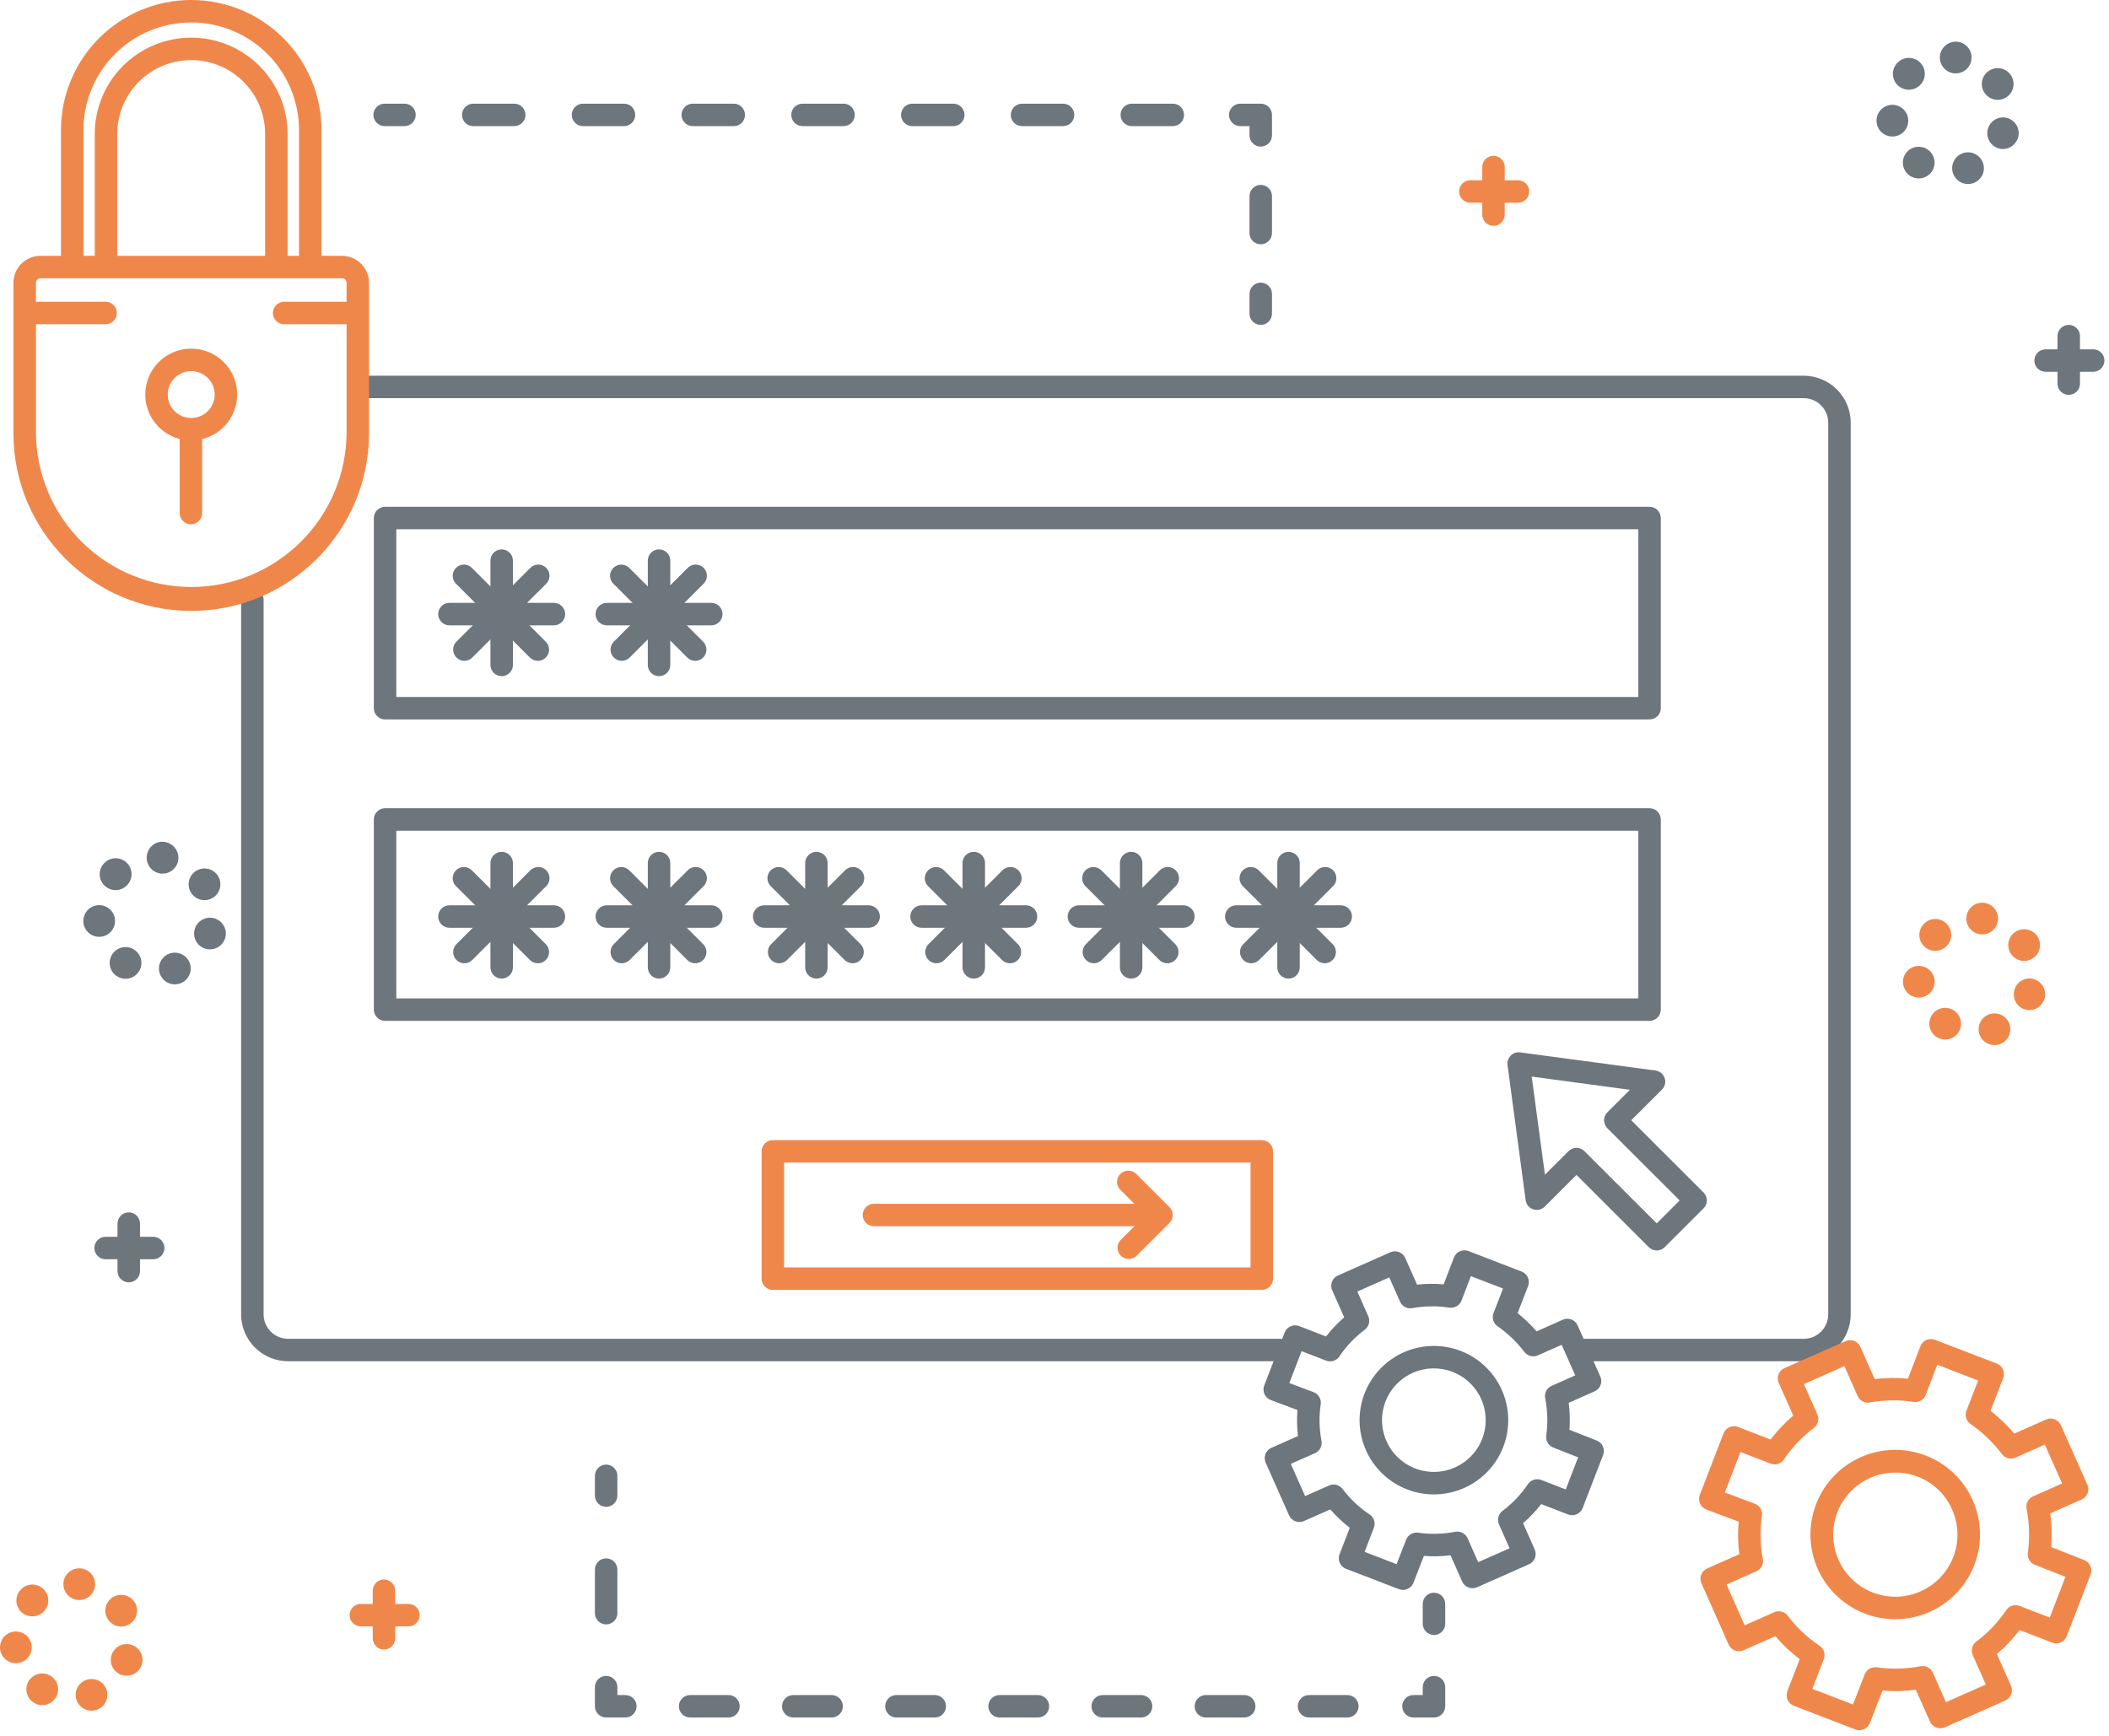 <svg width="249" height="205" viewBox="0 0 249 205" fill="none" xmlns="http://www.w3.org/2000/svg">
<path d="M194.756 120.537H45.464C45.112 120.537 44.775 120.398 44.526 120.149C44.277 119.901 44.137 119.564 44.137 119.212V96.757C44.137 96.406 44.277 96.069 44.526 95.82C44.775 95.572 45.112 95.432 45.464 95.432H194.756C195.108 95.432 195.445 95.572 195.694 95.821C195.942 96.069 196.082 96.406 196.083 96.757V119.212C196.082 119.563 195.942 119.9 195.694 120.149C195.445 120.397 195.108 120.537 194.756 120.537ZM46.792 117.887H193.429V98.083H46.792V117.887Z" fill="#6D757D"/>
<path d="M194.756 84.945H45.464C45.112 84.945 44.775 84.806 44.526 84.557C44.277 84.309 44.137 83.971 44.137 83.62V61.165C44.137 60.814 44.277 60.477 44.526 60.228C44.775 59.98 45.112 59.84 45.464 59.84H194.756C195.108 59.84 195.445 59.98 195.694 60.229C195.942 60.477 196.082 60.814 196.083 61.165V83.62C196.082 83.971 195.942 84.308 195.694 84.557C195.445 84.805 195.108 84.945 194.756 84.945ZM46.792 82.294H193.429V62.491H46.792V82.294Z" fill="#6D757D"/>
<path d="M59.23 115.547C58.879 115.547 58.541 115.407 58.293 115.159C58.044 114.91 57.904 114.573 57.903 114.222V101.903C57.903 101.552 58.043 101.215 58.292 100.966C58.541 100.717 58.879 100.578 59.23 100.578C59.583 100.578 59.92 100.717 60.169 100.966C60.418 101.215 60.558 101.552 60.558 101.903V114.222C60.558 114.574 60.418 114.911 60.169 115.159C59.92 115.408 59.583 115.547 59.23 115.547Z" fill="#6D757D"/>
<path d="M65.398 109.544H53.063C52.711 109.544 52.374 109.404 52.125 109.156C51.876 108.907 51.736 108.57 51.736 108.219C51.736 107.867 51.876 107.53 52.125 107.281C52.374 107.033 52.711 106.893 53.063 106.893H65.398C65.75 106.893 66.087 107.033 66.336 107.281C66.585 107.53 66.725 107.867 66.725 108.219C66.725 108.57 66.585 108.907 66.336 109.156C66.087 109.404 65.75 109.544 65.398 109.544Z" fill="#6D757D"/>
<path d="M54.829 113.736C54.567 113.735 54.31 113.657 54.093 113.511C53.875 113.366 53.705 113.159 53.605 112.917C53.504 112.674 53.478 112.408 53.529 112.151C53.581 111.894 53.707 111.658 53.892 111.473L62.562 102.814C62.682 102.679 62.829 102.57 62.993 102.493C63.157 102.417 63.334 102.375 63.515 102.37C63.696 102.364 63.876 102.396 64.044 102.462C64.212 102.529 64.365 102.629 64.493 102.757C64.621 102.885 64.721 103.037 64.788 103.205C64.855 103.373 64.886 103.553 64.881 103.733C64.876 103.914 64.833 104.091 64.757 104.255C64.68 104.419 64.571 104.565 64.436 104.685L55.766 113.344C55.643 113.468 55.498 113.566 55.337 113.633C55.176 113.701 55.004 113.735 54.829 113.736Z" fill="#6D757D"/>
<path d="M63.499 113.736C63.325 113.735 63.153 113.701 62.992 113.635C62.831 113.568 62.685 113.47 62.562 113.347L53.892 104.688C53.757 104.568 53.648 104.422 53.572 104.258C53.495 104.095 53.453 103.917 53.447 103.736C53.442 103.556 53.474 103.376 53.541 103.208C53.607 103.04 53.708 102.888 53.836 102.76C53.963 102.633 54.116 102.532 54.284 102.466C54.452 102.399 54.632 102.367 54.813 102.373C54.994 102.378 55.172 102.42 55.336 102.497C55.499 102.573 55.646 102.682 55.766 102.817L64.436 111.476C64.621 111.661 64.748 111.897 64.799 112.154C64.85 112.411 64.824 112.678 64.724 112.92C64.624 113.162 64.454 113.369 64.236 113.515C64.018 113.66 63.761 113.738 63.499 113.739V113.736Z" fill="#6D757D"/>
<path d="M77.81 115.547C77.458 115.547 77.121 115.407 76.872 115.159C76.623 114.91 76.484 114.573 76.483 114.222V101.903C76.483 101.552 76.623 101.215 76.872 100.966C77.121 100.717 77.458 100.578 77.81 100.578C78.162 100.578 78.5 100.717 78.749 100.966C78.998 101.215 79.137 101.552 79.137 101.903V114.222C79.137 114.574 78.998 114.911 78.749 115.159C78.5 115.408 78.162 115.547 77.81 115.547Z" fill="#6D757D"/>
<path d="M83.978 109.544H71.643C71.291 109.544 70.954 109.404 70.705 109.156C70.456 108.907 70.316 108.57 70.316 108.219C70.316 107.867 70.456 107.53 70.705 107.281C70.954 107.033 71.291 106.893 71.643 106.893H83.978C84.329 106.893 84.667 107.033 84.916 107.281C85.165 107.53 85.305 107.867 85.305 108.219C85.305 108.57 85.165 108.907 84.916 109.156C84.667 109.404 84.329 109.544 83.978 109.544Z" fill="#6D757D"/>
<path d="M73.409 113.736C73.147 113.735 72.89 113.657 72.672 113.511C72.454 113.366 72.284 113.159 72.184 112.917C72.084 112.674 72.058 112.408 72.109 112.151C72.16 111.894 72.287 111.658 72.472 111.473L81.142 102.814C81.262 102.679 81.409 102.57 81.573 102.493C81.736 102.417 81.914 102.375 82.095 102.37C82.276 102.364 82.456 102.396 82.624 102.462C82.792 102.529 82.945 102.629 83.072 102.757C83.2 102.885 83.301 103.037 83.368 103.205C83.434 103.373 83.466 103.553 83.461 103.733C83.455 103.914 83.413 104.091 83.337 104.255C83.26 104.419 83.151 104.565 83.016 104.685L74.346 113.344C74.223 113.468 74.077 113.566 73.916 113.633C73.756 113.701 73.583 113.735 73.409 113.736Z" fill="#6D757D"/>
<path d="M82.079 113.736C81.905 113.735 81.733 113.701 81.572 113.635C81.411 113.568 81.265 113.47 81.142 113.347L72.472 104.688C72.337 104.568 72.228 104.422 72.151 104.258C72.075 104.095 72.032 103.917 72.027 103.736C72.022 103.556 72.053 103.376 72.12 103.208C72.187 103.04 72.287 102.888 72.415 102.76C72.543 102.633 72.696 102.532 72.864 102.466C73.032 102.399 73.212 102.367 73.393 102.373C73.573 102.378 73.751 102.42 73.915 102.497C74.079 102.573 74.225 102.682 74.346 102.817L83.016 111.476C83.201 111.661 83.327 111.897 83.379 112.154C83.43 112.411 83.404 112.678 83.304 112.92C83.203 113.162 83.034 113.369 82.816 113.515C82.597 113.66 82.341 113.738 82.079 113.739V113.736Z" fill="#6D757D"/>
<path d="M96.39 115.547C96.038 115.547 95.701 115.407 95.452 115.159C95.203 114.91 95.063 114.573 95.063 114.222V101.903C95.063 101.552 95.203 101.215 95.451 100.966C95.7 100.717 96.038 100.578 96.39 100.578C96.742 100.578 97.079 100.717 97.328 100.966C97.577 101.215 97.717 101.552 97.717 101.903V114.222C97.717 114.574 97.577 114.911 97.328 115.159C97.079 115.408 96.742 115.547 96.39 115.547Z" fill="#6D757D"/>
<path d="M102.557 109.544H90.223C89.871 109.544 89.533 109.404 89.284 109.156C89.035 108.907 88.895 108.57 88.895 108.219C88.895 107.867 89.035 107.53 89.284 107.281C89.533 107.033 89.871 106.893 90.223 106.893H102.557C102.909 106.893 103.247 107.033 103.495 107.281C103.744 107.53 103.884 107.867 103.884 108.219C103.884 108.57 103.744 108.907 103.495 109.156C103.247 109.404 102.909 109.544 102.557 109.544Z" fill="#6D757D"/>
<path d="M91.989 113.736C91.726 113.735 91.47 113.657 91.252 113.511C91.034 113.366 90.864 113.159 90.764 112.917C90.664 112.674 90.637 112.408 90.689 112.151C90.74 111.894 90.866 111.658 91.052 111.473L99.722 102.814C99.842 102.679 99.988 102.57 100.152 102.493C100.316 102.417 100.494 102.375 100.675 102.37C100.855 102.364 101.035 102.396 101.203 102.462C101.372 102.529 101.524 102.629 101.652 102.757C101.78 102.885 101.88 103.037 101.947 103.205C102.014 103.373 102.046 103.553 102.04 103.733C102.035 103.914 101.993 104.091 101.916 104.255C101.84 104.419 101.73 104.565 101.595 104.685L92.925 113.344C92.803 113.468 92.657 113.566 92.496 113.633C92.335 113.701 92.163 113.735 91.989 113.736Z" fill="#6D757D"/>
<path d="M100.658 113.736C100.484 113.735 100.312 113.701 100.151 113.635C99.991 113.568 99.845 113.47 99.722 113.347L91.052 104.688C90.916 104.568 90.807 104.422 90.731 104.258C90.654 104.095 90.612 103.917 90.607 103.736C90.602 103.556 90.633 103.376 90.7 103.208C90.767 103.04 90.867 102.888 90.995 102.76C91.123 102.633 91.275 102.532 91.444 102.466C91.612 102.399 91.792 102.367 91.972 102.373C92.153 102.378 92.331 102.42 92.495 102.497C92.659 102.573 92.805 102.682 92.925 102.817L101.595 111.476C101.781 111.661 101.907 111.897 101.958 112.154C102.01 112.411 101.983 112.678 101.883 112.92C101.783 113.162 101.613 113.369 101.395 113.515C101.177 113.66 100.921 113.738 100.658 113.739V113.736Z" fill="#6D757D"/>
<path d="M114.97 115.547C114.618 115.547 114.28 115.407 114.032 115.159C113.783 114.91 113.643 114.573 113.642 114.222V101.903C113.642 101.552 113.782 101.215 114.031 100.966C114.28 100.717 114.618 100.578 114.97 100.578C115.321 100.578 115.659 100.717 115.908 100.966C116.157 101.215 116.297 101.552 116.297 101.903V114.222C116.297 114.574 116.157 114.911 115.908 115.159C115.659 115.408 115.321 115.547 114.97 115.547Z" fill="#6D757D"/>
<path d="M121.137 109.544H108.802C108.45 109.544 108.113 109.404 107.864 109.156C107.615 108.907 107.475 108.57 107.475 108.219C107.475 107.867 107.615 107.53 107.864 107.281C108.113 107.033 108.45 106.893 108.802 106.893H121.137C121.489 106.893 121.826 107.033 122.075 107.281C122.324 107.53 122.464 107.867 122.464 108.219C122.464 108.57 122.324 108.907 122.075 109.156C121.826 109.404 121.489 109.544 121.137 109.544Z" fill="#6D757D"/>
<path d="M110.568 113.736C110.306 113.735 110.05 113.657 109.832 113.511C109.614 113.366 109.444 113.159 109.344 112.917C109.243 112.674 109.217 112.408 109.268 112.151C109.32 111.894 109.446 111.658 109.631 111.473L118.301 102.814C118.422 102.679 118.568 102.57 118.732 102.493C118.896 102.417 119.074 102.375 119.254 102.37C119.435 102.364 119.615 102.396 119.783 102.462C119.951 102.529 120.104 102.629 120.232 102.757C120.36 102.885 120.46 103.037 120.527 103.205C120.594 103.373 120.625 103.553 120.62 103.733C120.615 103.914 120.572 104.091 120.496 104.255C120.419 104.419 120.31 104.565 120.175 104.685L111.505 113.344C111.382 113.468 111.237 113.566 111.076 113.633C110.915 113.701 110.742 113.735 110.568 113.736Z" fill="#6D757D"/>
<path d="M119.238 113.736C119.064 113.735 118.892 113.701 118.731 113.635C118.57 113.568 118.424 113.47 118.301 113.347L109.631 104.688C109.496 104.568 109.387 104.422 109.311 104.258C109.234 104.095 109.192 103.917 109.186 103.736C109.181 103.556 109.213 103.376 109.28 103.208C109.346 103.04 109.447 102.888 109.575 102.76C109.702 102.633 109.855 102.532 110.023 102.466C110.191 102.399 110.371 102.367 110.552 102.373C110.733 102.378 110.911 102.42 111.074 102.497C111.238 102.573 111.385 102.682 111.505 102.817L120.175 111.476C120.36 111.661 120.487 111.897 120.538 112.154C120.589 112.411 120.563 112.678 120.463 112.92C120.363 113.162 120.193 113.369 119.975 113.515C119.757 113.66 119.501 113.738 119.238 113.739V113.736Z" fill="#6D757D"/>
<path d="M133.549 115.547C133.197 115.547 132.86 115.407 132.611 115.159C132.362 114.91 132.222 114.573 132.222 114.222V101.903C132.222 101.552 132.362 101.215 132.611 100.966C132.86 100.717 133.197 100.578 133.549 100.578C133.901 100.578 134.239 100.717 134.488 100.966C134.736 101.215 134.876 101.552 134.876 101.903V114.222C134.876 114.574 134.736 114.911 134.488 115.159C134.239 115.408 133.901 115.547 133.549 115.547Z" fill="#6D757D"/>
<path d="M139.716 109.544H127.382C127.03 109.544 126.692 109.404 126.444 109.156C126.195 108.907 126.055 108.57 126.055 108.219C126.055 107.867 126.195 107.53 126.444 107.281C126.692 107.033 127.03 106.893 127.382 106.893H139.716C140.068 106.893 140.406 107.033 140.655 107.281C140.904 107.53 141.043 107.867 141.043 108.219C141.043 108.57 140.904 108.907 140.655 109.156C140.406 109.404 140.068 109.544 139.716 109.544Z" fill="#6D757D"/>
<path d="M129.148 113.736C128.885 113.735 128.629 113.657 128.411 113.511C128.193 113.366 128.023 113.159 127.923 112.917C127.823 112.674 127.797 112.408 127.848 112.151C127.899 111.894 128.025 111.658 128.211 111.473L136.881 102.814C137.001 102.679 137.148 102.57 137.311 102.493C137.475 102.417 137.653 102.375 137.834 102.37C138.015 102.364 138.195 102.396 138.363 102.462C138.531 102.529 138.683 102.629 138.811 102.757C138.939 102.885 139.04 103.037 139.106 103.205C139.173 103.373 139.205 103.553 139.199 103.733C139.194 103.914 139.152 104.091 139.075 104.255C138.999 104.419 138.89 104.565 138.754 104.685L130.084 113.344C129.962 113.468 129.816 113.566 129.655 113.633C129.494 113.701 129.322 113.735 129.148 113.736Z" fill="#6D757D"/>
<path d="M137.818 113.736C137.644 113.735 137.471 113.701 137.311 113.635C137.15 113.568 137.004 113.47 136.881 113.347L128.211 104.688C128.076 104.568 127.967 104.422 127.89 104.258C127.814 104.095 127.771 103.917 127.766 103.736C127.761 103.556 127.792 103.376 127.859 103.208C127.926 103.04 128.026 102.888 128.154 102.76C128.282 102.633 128.435 102.532 128.603 102.466C128.771 102.399 128.951 102.367 129.132 102.373C129.312 102.378 129.49 102.42 129.654 102.497C129.818 102.573 129.964 102.682 130.084 102.817L138.754 111.476C138.94 111.661 139.066 111.897 139.118 112.154C139.169 112.411 139.143 112.678 139.042 112.92C138.942 113.162 138.772 113.369 138.554 113.515C138.336 113.66 138.08 113.738 137.818 113.739V113.736Z" fill="#6D757D"/>
<path d="M152.129 115.547C151.777 115.547 151.44 115.407 151.191 115.159C150.942 114.91 150.802 114.573 150.802 114.222V101.903C150.802 101.552 150.941 101.215 151.19 100.966C151.439 100.717 151.777 100.578 152.129 100.578C152.481 100.578 152.818 100.717 153.067 100.966C153.316 101.215 153.456 101.552 153.456 101.903V114.222C153.456 114.574 153.316 114.911 153.067 115.159C152.818 115.408 152.481 115.547 152.129 115.547Z" fill="#6D757D"/>
<path d="M158.296 109.544H145.962C145.61 109.544 145.272 109.404 145.023 109.156C144.774 108.907 144.634 108.57 144.634 108.219C144.634 107.867 144.774 107.53 145.023 107.281C145.272 107.033 145.61 106.893 145.962 106.893H158.296C158.648 106.893 158.986 107.033 159.234 107.281C159.483 107.53 159.623 107.867 159.623 108.219C159.623 108.57 159.483 108.907 159.234 109.156C158.986 109.404 158.648 109.544 158.296 109.544Z" fill="#6D757D"/>
<path d="M147.727 113.736C147.465 113.735 147.209 113.657 146.991 113.511C146.773 113.366 146.603 113.159 146.503 112.917C146.402 112.674 146.376 112.408 146.427 112.151C146.479 111.894 146.605 111.658 146.791 111.473L155.461 102.814C155.581 102.679 155.727 102.57 155.891 102.493C156.055 102.417 156.233 102.375 156.414 102.37C156.594 102.364 156.774 102.396 156.942 102.462C157.11 102.529 157.263 102.629 157.391 102.757C157.519 102.885 157.619 103.037 157.686 103.205C157.753 103.373 157.784 103.553 157.779 103.733C157.774 103.914 157.732 104.091 157.655 104.255C157.579 104.419 157.469 104.565 157.334 104.685L148.664 113.344C148.542 113.468 148.396 113.566 148.235 113.633C148.074 113.701 147.902 113.735 147.727 113.736Z" fill="#6D757D"/>
<path d="M156.397 113.736C156.223 113.735 156.051 113.701 155.89 113.635C155.73 113.568 155.583 113.47 155.461 113.347L146.791 104.688C146.655 104.568 146.546 104.422 146.47 104.258C146.393 104.095 146.351 103.917 146.346 103.736C146.34 103.556 146.372 103.376 146.439 103.208C146.505 103.04 146.606 102.888 146.734 102.76C146.862 102.633 147.014 102.532 147.182 102.466C147.35 102.399 147.53 102.367 147.711 102.373C147.892 102.378 148.07 102.42 148.234 102.497C148.398 102.573 148.544 102.682 148.664 102.817L157.334 111.476C157.52 111.661 157.646 111.897 157.697 112.154C157.748 112.411 157.722 112.678 157.622 112.92C157.522 113.162 157.352 113.369 157.134 113.515C156.916 113.66 156.66 113.738 156.397 113.739V113.736Z" fill="#6D757D"/>
<path d="M59.23 79.838C58.879 79.838 58.541 79.698 58.293 79.45C58.044 79.201 57.904 78.865 57.903 78.513V66.194C57.903 65.843 58.043 65.506 58.292 65.257C58.541 65.008 58.879 64.869 59.23 64.869C59.583 64.869 59.92 65.008 60.169 65.257C60.418 65.506 60.558 65.843 60.558 66.194V78.513C60.558 78.865 60.418 79.202 60.169 79.45C59.92 79.699 59.583 79.838 59.23 79.838Z" fill="#6D757D"/>
<path d="M65.398 73.835H53.063C52.711 73.835 52.374 73.695 52.125 73.447C51.876 73.198 51.736 72.861 51.736 72.51C51.736 72.158 51.876 71.821 52.125 71.572C52.374 71.324 52.711 71.184 53.063 71.184H65.398C65.75 71.184 66.087 71.324 66.336 71.572C66.585 71.821 66.725 72.158 66.725 72.51C66.725 72.861 66.585 73.198 66.336 73.447C66.087 73.695 65.75 73.835 65.398 73.835Z" fill="#6D757D"/>
<path d="M54.829 78.026C54.567 78.026 54.31 77.948 54.093 77.802C53.875 77.657 53.705 77.45 53.605 77.208C53.504 76.965 53.478 76.699 53.529 76.442C53.581 76.185 53.707 75.949 53.892 75.764L62.562 67.105C62.682 66.97 62.829 66.861 62.993 66.784C63.157 66.708 63.334 66.666 63.515 66.66C63.696 66.655 63.876 66.687 64.044 66.754C64.212 66.82 64.365 66.92 64.493 67.048C64.621 67.176 64.721 67.328 64.788 67.496C64.855 67.664 64.886 67.844 64.881 68.024C64.876 68.205 64.833 68.382 64.757 68.546C64.68 68.71 64.571 68.856 64.436 68.976L55.766 77.635C55.643 77.759 55.498 77.857 55.337 77.924C55.176 77.992 55.004 78.026 54.829 78.026Z" fill="#6D757D"/>
<path d="M63.499 78.026C63.325 78.026 63.153 77.992 62.992 77.925C62.831 77.859 62.685 77.761 62.562 77.638L53.892 68.979C53.757 68.859 53.648 68.713 53.572 68.549C53.495 68.386 53.453 68.208 53.447 68.028C53.442 67.847 53.474 67.667 53.541 67.499C53.607 67.332 53.708 67.179 53.836 67.051C53.963 66.924 54.116 66.823 54.284 66.757C54.452 66.69 54.632 66.658 54.813 66.664C54.994 66.669 55.172 66.711 55.336 66.787C55.499 66.864 55.646 66.973 55.766 67.108L64.436 75.767C64.621 75.952 64.748 76.188 64.799 76.445C64.85 76.702 64.824 76.969 64.724 77.211C64.624 77.453 64.454 77.66 64.236 77.806C64.018 77.951 63.761 78.029 63.499 78.03V78.026Z" fill="#6D757D"/>
<path d="M77.81 79.838C77.458 79.838 77.121 79.698 76.872 79.45C76.623 79.201 76.484 78.865 76.483 78.513V66.194C76.483 65.843 76.623 65.506 76.872 65.257C77.121 65.008 77.458 64.869 77.81 64.869C78.162 64.869 78.5 65.008 78.749 65.257C78.998 65.506 79.137 65.843 79.137 66.194V78.513C79.137 78.865 78.998 79.202 78.749 79.45C78.5 79.699 78.162 79.838 77.81 79.838Z" fill="#6D757D"/>
<path d="M83.978 73.835H71.643C71.291 73.835 70.954 73.695 70.705 73.447C70.456 73.198 70.316 72.861 70.316 72.51C70.316 72.158 70.456 71.821 70.705 71.572C70.954 71.324 71.291 71.184 71.643 71.184H83.978C84.329 71.184 84.667 71.324 84.916 71.572C85.165 71.821 85.305 72.158 85.305 72.51C85.305 72.861 85.165 73.198 84.916 73.447C84.667 73.695 84.329 73.835 83.978 73.835Z" fill="#6D757D"/>
<path d="M73.409 78.026C73.147 78.026 72.89 77.948 72.672 77.802C72.454 77.657 72.284 77.45 72.184 77.208C72.084 76.965 72.058 76.699 72.109 76.442C72.16 76.185 72.287 75.949 72.472 75.764L81.142 67.105C81.262 66.97 81.409 66.861 81.573 66.784C81.736 66.708 81.914 66.666 82.095 66.66C82.276 66.655 82.456 66.687 82.624 66.754C82.792 66.82 82.945 66.92 83.072 67.048C83.2 67.176 83.301 67.328 83.368 67.496C83.434 67.664 83.466 67.844 83.461 68.024C83.455 68.205 83.413 68.382 83.337 68.546C83.26 68.71 83.151 68.856 83.016 68.976L74.346 77.635C74.223 77.759 74.077 77.857 73.916 77.924C73.756 77.992 73.583 78.026 73.409 78.026Z" fill="#6D757D"/>
<path d="M82.079 78.026C81.905 78.026 81.733 77.992 81.572 77.925C81.411 77.859 81.265 77.761 81.142 77.638L72.472 68.979C72.337 68.859 72.228 68.713 72.151 68.549C72.075 68.386 72.032 68.208 72.027 68.028C72.022 67.847 72.053 67.667 72.12 67.499C72.187 67.332 72.287 67.179 72.415 67.051C72.543 66.924 72.696 66.823 72.864 66.757C73.032 66.69 73.212 66.658 73.393 66.664C73.573 66.669 73.751 66.711 73.915 66.787C74.079 66.864 74.225 66.973 74.346 67.108L83.016 75.767C83.201 75.952 83.327 76.188 83.379 76.445C83.43 76.702 83.404 76.969 83.304 77.211C83.203 77.453 83.034 77.66 82.816 77.806C82.597 77.951 82.341 78.029 82.079 78.03V78.026Z" fill="#6D757D"/>
<path d="M195.604 147.648C195.429 147.648 195.257 147.614 195.096 147.547C194.936 147.481 194.79 147.383 194.667 147.26L186.126 138.73L182.379 142.473C182.204 142.647 181.984 142.769 181.743 142.826C181.502 142.882 181.251 142.87 181.016 142.79C180.782 142.711 180.575 142.568 180.417 142.378C180.26 142.187 180.159 141.957 180.126 141.712L177.987 125.75C177.96 125.548 177.98 125.343 178.045 125.15C178.11 124.956 178.219 124.781 178.364 124.637C178.508 124.492 178.683 124.383 178.877 124.318C179.07 124.253 179.276 124.233 179.478 124.26L195.458 126.402C195.703 126.435 195.934 126.536 196.125 126.693C196.316 126.85 196.459 127.057 196.538 127.291C196.618 127.525 196.63 127.776 196.574 128.017C196.517 128.257 196.395 128.478 196.22 128.652L192.593 132.275L201.134 140.804C201.382 141.053 201.521 141.389 201.521 141.74C201.521 142.091 201.382 142.427 201.134 142.675L196.548 147.257C196.424 147.381 196.277 147.48 196.115 147.547C195.953 147.614 195.779 147.649 195.604 147.648ZM186.125 135.531C186.299 135.531 186.471 135.565 186.632 135.632C186.793 135.698 186.939 135.796 187.062 135.919L195.602 144.448L198.311 141.741L189.77 133.212C189.523 132.963 189.383 132.627 189.383 132.276C189.383 131.925 189.523 131.589 189.77 131.341L192.439 128.676L180.841 127.116L182.403 138.701L185.191 135.917C185.439 135.67 185.775 135.531 186.125 135.531Z" fill="#6D757D"/>
<path d="M212.961 160.728H186.837C186.485 160.728 186.147 160.588 185.898 160.34C185.649 160.091 185.51 159.754 185.51 159.403C185.51 159.051 185.649 158.714 185.898 158.465C186.147 158.217 186.485 158.077 186.837 158.077H212.961C213.726 158.076 214.461 157.772 215.002 157.231C215.544 156.69 215.848 155.957 215.849 155.192V49.899C215.848 49.134 215.544 48.401 215.002 47.86C214.461 47.319 213.726 47.015 212.961 47.014H42.884C42.532 47.014 42.194 46.875 41.945 46.626C41.696 46.377 41.556 46.04 41.556 45.689C41.556 45.337 41.696 45 41.945 44.752C42.194 44.503 42.532 44.363 42.884 44.363H212.961C214.43 44.365 215.839 44.949 216.878 45.987C217.917 47.025 218.501 48.431 218.503 49.899V155.192C218.501 156.66 217.917 158.067 216.878 159.104C215.839 160.142 214.43 160.726 212.961 160.728Z" fill="#6D757D"/>
<path d="M151.133 160.728H34.011C32.541 160.726 31.133 160.142 30.094 159.104C29.055 158.067 28.47 156.66 28.468 155.192V70.805C28.468 70.454 28.608 70.117 28.857 69.868C29.106 69.619 29.443 69.48 29.795 69.48C30.147 69.48 30.485 69.619 30.733 69.868C30.982 70.117 31.122 70.454 31.122 70.805V155.192C31.123 155.957 31.428 156.69 31.969 157.231C32.511 157.772 33.245 158.076 34.011 158.077H151.133C151.485 158.077 151.822 158.217 152.071 158.465C152.32 158.714 152.46 159.051 152.46 159.403C152.46 159.754 152.32 160.091 152.071 160.34C151.822 160.588 151.485 160.728 151.133 160.728Z" fill="#6D757D"/>
<path d="M148.973 152.304H91.245C90.894 152.304 90.556 152.164 90.307 151.916C90.059 151.667 89.919 151.33 89.918 150.979V135.945C89.919 135.594 90.059 135.257 90.307 135.009C90.556 134.76 90.894 134.62 91.245 134.62H148.973C149.325 134.62 149.663 134.76 149.911 135.009C150.16 135.257 150.3 135.594 150.3 135.945V150.979C150.3 151.33 150.16 151.667 149.911 151.916C149.663 152.164 149.325 152.304 148.973 152.304ZM92.572 149.654H147.646V137.271H92.572V149.654Z" fill="#F0874A"/>
<path d="M135.657 144.785H103.182C102.83 144.785 102.492 144.646 102.243 144.397C101.994 144.148 101.855 143.811 101.855 143.46C101.855 143.108 101.994 142.771 102.243 142.523C102.492 142.274 102.83 142.134 103.182 142.134H135.657C136.009 142.134 136.347 142.274 136.595 142.523C136.844 142.771 136.984 143.108 136.984 143.46C136.984 143.811 136.844 144.148 136.595 144.397C136.347 144.646 136.009 144.785 135.657 144.785Z" fill="#F0874A"/>
<path d="M133.267 148.652C133.004 148.652 132.748 148.574 132.53 148.428C132.312 148.283 132.142 148.076 132.042 147.833C131.942 147.591 131.915 147.325 131.967 147.068C132.018 146.811 132.144 146.575 132.33 146.39L135.262 143.463L132.33 140.534C132.195 140.414 132.085 140.268 132.009 140.104C131.932 139.941 131.89 139.763 131.885 139.583C131.88 139.402 131.911 139.222 131.978 139.055C132.045 138.887 132.145 138.734 132.273 138.606C132.401 138.479 132.554 138.378 132.722 138.312C132.89 138.245 133.07 138.214 133.25 138.219C133.431 138.224 133.609 138.266 133.773 138.343C133.937 138.419 134.083 138.528 134.203 138.663L138.074 142.529C138.322 142.777 138.461 143.114 138.461 143.464C138.461 143.815 138.322 144.152 138.074 144.4L134.203 148.264C134.081 148.387 133.935 148.485 133.774 148.552C133.613 148.618 133.441 148.653 133.267 148.652Z" fill="#F0874A"/>
<path d="M230.586 20.473C230.423 20.004 230.453 19.49 230.67 19.044C230.886 18.597 231.271 18.255 231.74 18.091C231.973 18.011 232.219 17.976 232.464 17.991C232.71 18.005 232.95 18.067 233.172 18.174C233.394 18.281 233.592 18.431 233.755 18.614C233.919 18.798 234.045 19.012 234.126 19.244C234.289 19.712 234.259 20.227 234.042 20.673C233.826 21.119 233.441 21.462 232.972 21.625C232.771 21.695 232.56 21.731 232.347 21.73C231.96 21.728 231.582 21.606 231.267 21.381C230.951 21.156 230.714 20.838 230.586 20.473ZM225.537 20.785C225.117 20.52 224.819 20.099 224.709 19.615C224.599 19.131 224.687 18.624 224.952 18.204C225.217 17.784 225.638 17.487 226.122 17.377C226.607 17.267 227.115 17.354 227.536 17.619C227.954 17.884 228.251 18.303 228.36 18.786C228.47 19.268 228.384 19.774 228.121 20.194C227.952 20.461 227.718 20.682 227.441 20.834C227.163 20.987 226.851 21.067 226.535 21.067C226.182 21.067 225.836 20.967 225.537 20.78V20.785ZM235.884 17.497C235.415 17.333 235.031 16.99 234.816 16.543C234.601 16.096 234.572 15.581 234.736 15.113C234.815 14.882 234.94 14.668 235.102 14.485C235.264 14.302 235.461 14.153 235.682 14.046C235.902 13.939 236.142 13.877 236.386 13.864C236.631 13.85 236.875 13.886 237.106 13.967C237.569 14.138 237.947 14.483 238.158 14.929C238.369 15.375 238.397 15.885 238.235 16.351C237.923 17.12 237.259 17.599 236.487 17.599C236.281 17.599 236.077 17.564 235.884 17.493V17.497ZM221.562 14.454C221.507 13.961 221.65 13.466 221.961 13.079C222.271 12.691 222.722 12.443 223.215 12.387C223.709 12.332 224.205 12.475 224.593 12.785C224.981 13.095 225.23 13.546 225.286 14.039C225.341 14.532 225.198 15.027 224.888 15.415C224.578 15.802 224.126 16.051 223.632 16.107C223.562 16.114 223.492 16.118 223.421 16.117C222.96 16.117 222.515 15.946 222.172 15.638C221.829 15.33 221.612 14.907 221.562 14.449V14.454ZM234.271 10.912C234.14 10.704 234.052 10.472 234.011 10.23C233.97 9.987 233.978 9.739 234.033 9.5C234.088 9.26 234.19 9.034 234.332 8.834C234.475 8.634 234.656 8.464 234.864 8.333C235.285 8.07 235.794 7.984 236.278 8.095C236.762 8.205 237.183 8.504 237.447 8.924C237.577 9.132 237.666 9.364 237.706 9.607C237.747 9.849 237.74 10.097 237.685 10.336C237.63 10.576 237.528 10.802 237.385 11.002C237.243 11.203 237.062 11.373 236.853 11.503C236.556 11.69 236.212 11.79 235.86 11.79C235.542 11.79 235.229 11.709 234.951 11.554C234.673 11.4 234.439 11.177 234.271 10.908V10.912ZM224.035 10.05C223.86 9.876 223.722 9.67 223.627 9.442C223.533 9.215 223.484 8.971 223.484 8.725C223.484 8.478 223.533 8.234 223.627 8.007C223.722 7.779 223.86 7.573 224.035 7.399L224.052 7.38C224.227 7.206 224.434 7.069 224.662 6.975C224.89 6.881 225.134 6.833 225.381 6.834C225.628 6.835 225.872 6.884 226.099 6.979C226.326 7.074 226.533 7.213 226.706 7.388C226.881 7.563 227.019 7.769 227.113 7.997C227.206 8.225 227.254 8.469 227.254 8.715C227.253 8.962 227.204 9.205 227.108 9.432C227.013 9.66 226.874 9.866 226.699 10.039V10.047C226.525 10.221 226.318 10.358 226.09 10.452C225.863 10.546 225.619 10.594 225.373 10.594C225.125 10.596 224.879 10.548 224.649 10.454C224.419 10.36 224.211 10.221 224.035 10.045V10.05ZM230.693 8.654C230.447 8.627 230.21 8.551 229.994 8.431C229.779 8.312 229.589 8.151 229.435 7.958C229.282 7.765 229.168 7.544 229.101 7.307C229.033 7.07 229.013 6.822 229.042 6.577C229.099 6.084 229.349 5.634 229.739 5.326C230.128 5.017 230.624 4.876 231.117 4.932C231.611 4.989 232.062 5.239 232.37 5.628C232.679 6.016 232.821 6.512 232.764 7.005C232.712 7.459 232.495 7.878 232.155 8.183C231.814 8.489 231.373 8.659 230.916 8.662C230.841 8.664 230.767 8.662 230.693 8.654Z" fill="#6D757D"/>
<path d="M9.036 200.733C8.955 200.501 8.921 200.255 8.935 200.01C8.949 199.764 9.011 199.524 9.119 199.303C9.226 199.082 9.376 198.884 9.559 198.72C9.743 198.557 9.957 198.431 10.19 198.35C10.422 198.27 10.668 198.235 10.914 198.25C11.16 198.264 11.4 198.326 11.622 198.434C11.844 198.541 12.042 198.69 12.205 198.874C12.369 199.058 12.495 199.272 12.575 199.504C12.738 199.973 12.708 200.487 12.492 200.933C12.276 201.38 11.891 201.722 11.422 201.885C11.224 201.955 11.016 201.99 10.806 201.99C10.417 201.99 10.037 201.869 9.72 201.644C9.403 201.419 9.164 201.1 9.036 200.733ZM3.987 201.045C3.566 200.78 3.269 200.36 3.159 199.876C3.049 199.392 3.136 198.884 3.401 198.464C3.666 198.044 4.087 197.747 4.572 197.637C5.056 197.528 5.565 197.615 5.985 197.879C6.405 198.144 6.703 198.565 6.813 199.049C6.923 199.533 6.836 200.04 6.571 200.46C6.402 200.728 6.168 200.948 5.89 201.101C5.613 201.254 5.301 201.334 4.984 201.333C4.631 201.333 4.284 201.231 3.987 201.04V201.045ZM14.332 197.758C13.864 197.593 13.48 197.25 13.265 196.802C13.05 196.355 13.022 195.841 13.186 195.374C13.35 194.905 13.694 194.522 14.142 194.307C14.59 194.092 15.104 194.063 15.573 194.227C15.805 194.309 16.019 194.435 16.203 194.599C16.386 194.763 16.535 194.961 16.642 195.183C16.748 195.404 16.81 195.645 16.824 195.89C16.837 196.136 16.802 196.381 16.721 196.613C16.591 196.978 16.352 197.294 16.036 197.518C15.719 197.741 15.341 197.861 14.953 197.861C14.742 197.861 14.531 197.824 14.332 197.753V197.758ZM0.012 194.714C-0.043 194.221 0.1 193.727 0.41 193.339C0.72 192.952 1.171 192.703 1.665 192.648C2.159 192.593 2.654 192.736 3.043 193.045C3.431 193.355 3.68 193.806 3.735 194.299C3.79 194.792 3.647 195.287 3.337 195.675C3.027 196.063 2.576 196.312 2.082 196.367C2.012 196.374 1.941 196.378 1.871 196.378C1.41 196.377 0.965 196.206 0.622 195.899C0.279 195.591 0.061 195.167 0.012 194.709V194.714ZM12.721 191.173C12.59 190.964 12.502 190.732 12.461 190.49C12.42 190.248 12.427 190 12.482 189.76C12.537 189.521 12.639 189.295 12.782 189.094C12.925 188.894 13.105 188.724 13.314 188.593C13.735 188.33 14.243 188.244 14.728 188.355C15.212 188.466 15.632 188.764 15.896 189.184C16.027 189.393 16.115 189.625 16.156 189.867C16.197 190.109 16.19 190.357 16.134 190.597C16.079 190.836 15.978 191.063 15.835 191.263C15.692 191.463 15.511 191.633 15.303 191.764C15.006 191.951 14.662 192.051 14.31 192.051C13.992 192.05 13.679 191.969 13.401 191.815C13.123 191.66 12.889 191.438 12.721 191.168V191.173ZM2.485 190.31C2.31 190.136 2.171 189.93 2.077 189.702C1.982 189.475 1.934 189.231 1.934 188.985C1.934 188.739 1.982 188.495 2.077 188.267C2.171 188.04 2.31 187.833 2.485 187.659L2.502 187.641C2.676 187.467 2.884 187.329 3.112 187.235C3.34 187.141 3.584 187.094 3.831 187.094C4.077 187.095 4.321 187.144 4.549 187.239C4.776 187.335 4.982 187.474 5.156 187.649C5.33 187.823 5.468 188.03 5.562 188.258C5.656 188.485 5.704 188.729 5.703 188.976C5.702 189.222 5.653 189.466 5.558 189.693C5.463 189.92 5.323 190.126 5.148 190.299C4.974 190.473 4.767 190.611 4.54 190.705C4.313 190.799 4.069 190.847 3.823 190.847C3.575 190.849 3.329 190.803 3.099 190.71C2.87 190.617 2.661 190.48 2.485 190.306V190.31ZM9.142 188.907C8.649 188.85 8.198 188.6 7.889 188.211C7.58 187.823 7.438 187.328 7.495 186.835C7.552 186.342 7.802 185.892 8.191 185.583C8.579 185.275 9.075 185.133 9.568 185.189C9.813 185.217 10.049 185.293 10.265 185.412C10.48 185.532 10.669 185.692 10.823 185.884C10.976 186.077 11.089 186.298 11.157 186.534C11.225 186.77 11.245 187.018 11.217 187.262C11.165 187.718 10.946 188.139 10.603 188.444C10.26 188.75 9.817 188.919 9.358 188.919C9.286 188.922 9.214 188.921 9.142 188.915V188.907Z" fill="#F0874A"/>
<path d="M233.709 122.142C233.546 121.673 233.576 121.159 233.792 120.713C234.009 120.266 234.394 119.924 234.863 119.761C235.095 119.68 235.341 119.646 235.587 119.66C235.833 119.674 236.073 119.736 236.295 119.843C236.516 119.95 236.714 120.1 236.878 120.284C237.042 120.467 237.168 120.681 237.248 120.913C237.411 121.382 237.381 121.896 237.165 122.342C236.949 122.789 236.564 123.131 236.095 123.294C235.894 123.365 235.683 123.4 235.47 123.399C235.082 123.397 234.705 123.275 234.389 123.05C234.074 122.825 233.836 122.508 233.709 122.142ZM228.66 122.454C228.239 122.189 227.942 121.769 227.832 121.285C227.722 120.801 227.809 120.293 228.074 119.873C228.339 119.453 228.76 119.156 229.245 119.046C229.729 118.937 230.238 119.024 230.658 119.288C231.078 119.553 231.376 119.974 231.486 120.458C231.596 120.942 231.509 121.449 231.244 121.869C231.075 122.137 230.841 122.357 230.563 122.51C230.286 122.663 229.974 122.743 229.657 122.742C229.304 122.742 228.957 122.64 228.66 122.449V122.454ZM239.005 119.167C238.537 119.002 238.153 118.659 237.938 118.211C237.723 117.764 237.695 117.25 237.859 116.783C237.938 116.551 238.062 116.337 238.225 116.154C238.387 115.971 238.584 115.822 238.804 115.715C239.025 115.609 239.264 115.547 239.509 115.533C239.753 115.52 239.998 115.555 240.229 115.636C240.692 115.807 241.069 116.153 241.28 116.599C241.491 117.044 241.519 117.555 241.358 118.021C241.045 118.789 240.382 119.268 239.609 119.268C239.403 119.269 239.198 119.233 239.005 119.162V119.167ZM224.685 116.123C224.63 115.63 224.773 115.135 225.084 114.748C225.394 114.36 225.846 114.112 226.339 114.057C226.833 114.002 227.328 114.145 227.716 114.455C228.104 114.764 228.353 115.215 228.408 115.708C228.463 116.201 228.32 116.696 228.01 117.084C227.7 117.472 227.249 117.721 226.755 117.776C226.685 117.783 226.614 117.787 226.544 117.787C226.083 117.786 225.638 117.615 225.295 117.307C224.952 117 224.734 116.576 224.685 116.118V116.123ZM237.394 112.582C237.263 112.373 237.175 112.141 237.134 111.899C237.093 111.657 237.1 111.409 237.155 111.169C237.21 110.93 237.312 110.704 237.455 110.503C237.598 110.303 237.778 110.133 237.987 110.002C238.408 109.739 238.916 109.653 239.401 109.764C239.885 109.875 240.305 110.173 240.569 110.593C240.7 110.802 240.788 111.034 240.829 111.276C240.87 111.518 240.863 111.766 240.808 112.006C240.752 112.245 240.651 112.472 240.508 112.672C240.365 112.872 240.185 113.042 239.976 113.173C239.679 113.359 239.334 113.459 238.983 113.46C238.665 113.459 238.352 113.378 238.074 113.224C237.796 113.069 237.562 112.847 237.394 112.577V112.582ZM227.158 111.719C226.983 111.545 226.844 111.339 226.75 111.111C226.655 110.884 226.607 110.64 226.607 110.394C226.607 110.148 226.655 109.904 226.75 109.676C226.844 109.449 226.983 109.242 227.158 109.068L227.169 109.056C227.343 108.882 227.55 108.744 227.778 108.65C228.006 108.557 228.251 108.509 228.497 108.509C228.744 108.51 228.988 108.56 229.215 108.655C229.443 108.75 229.649 108.889 229.823 109.064C229.997 109.238 230.135 109.445 230.229 109.673C230.323 109.901 230.371 110.145 230.37 110.391C230.369 110.637 230.32 110.881 230.225 111.108C230.129 111.335 229.99 111.541 229.815 111.715L229.806 111.726C229.631 111.899 229.425 112.037 229.197 112.131C228.97 112.225 228.726 112.273 228.48 112.273C228.234 112.271 227.99 112.221 227.763 112.125C227.536 112.029 227.33 111.89 227.158 111.715V111.719ZM233.815 110.316C233.322 110.259 232.871 110.009 232.562 109.62C232.253 109.232 232.111 108.736 232.168 108.244C232.225 107.751 232.475 107.301 232.864 106.992C233.253 106.684 233.748 106.542 234.241 106.598C234.486 106.626 234.722 106.702 234.938 106.821C235.153 106.941 235.342 107.101 235.496 107.293C235.649 107.486 235.762 107.707 235.83 107.943C235.898 108.179 235.918 108.427 235.89 108.671C235.838 109.127 235.619 109.548 235.276 109.853C234.933 110.159 234.49 110.328 234.031 110.328C233.959 110.331 233.887 110.33 233.815 110.324V110.316Z" fill="#F0874A"/>
<path d="M18.872 114.969C18.709 114.5 18.739 113.986 18.956 113.54C19.172 113.093 19.557 112.751 20.026 112.588C20.258 112.507 20.505 112.473 20.75 112.487C20.996 112.501 21.236 112.563 21.458 112.67C21.679 112.777 21.878 112.927 22.041 113.111C22.205 113.294 22.331 113.508 22.412 113.74C22.575 114.209 22.545 114.723 22.328 115.169C22.112 115.616 21.727 115.958 21.258 116.121C21.06 116.191 20.852 116.226 20.643 116.226C20.253 116.226 19.874 116.105 19.556 115.88C19.239 115.655 19 115.336 18.872 114.969ZM13.823 115.281C13.403 115.016 13.105 114.596 12.995 114.112C12.885 113.628 12.972 113.12 13.237 112.7C13.502 112.28 13.924 111.983 14.408 111.873C14.893 111.764 15.401 111.851 15.821 112.115C16.242 112.38 16.539 112.801 16.649 113.285C16.759 113.769 16.672 114.276 16.407 114.696C16.238 114.964 16.004 115.184 15.726 115.337C15.449 115.49 15.137 115.57 14.821 115.569C14.467 115.569 14.121 115.467 13.823 115.276V115.281ZM24.168 111.994C23.7 111.829 23.316 111.486 23.101 111.038C22.886 110.591 22.858 110.077 23.022 109.61C23.187 109.141 23.531 108.758 23.978 108.543C24.426 108.328 24.941 108.299 25.409 108.463C25.642 108.545 25.855 108.671 26.039 108.835C26.222 108.999 26.372 109.197 26.478 109.419C26.585 109.64 26.646 109.881 26.66 110.126C26.674 110.372 26.639 110.617 26.557 110.849C26.428 111.214 26.188 111.53 25.872 111.754C25.555 111.977 25.177 112.097 24.79 112.097C24.578 112.097 24.368 112.06 24.168 111.989V111.994ZM9.848 108.95C9.793 108.457 9.937 107.962 10.247 107.575C10.557 107.187 11.009 106.939 11.503 106.884C11.996 106.829 12.491 106.972 12.879 107.282C13.267 107.591 13.516 108.042 13.572 108.535C13.627 109.028 13.484 109.523 13.174 109.911C12.864 110.299 12.412 110.548 11.918 110.603C11.848 110.61 11.778 110.614 11.707 110.614C11.246 110.613 10.801 110.442 10.458 110.134C10.115 109.827 9.898 109.403 9.848 108.945V108.95ZM22.557 105.409C22.426 105.2 22.338 104.968 22.297 104.726C22.256 104.484 22.264 104.236 22.319 103.996C22.374 103.757 22.476 103.531 22.618 103.33C22.761 103.13 22.942 102.96 23.15 102.829C23.571 102.566 24.08 102.48 24.564 102.591C25.048 102.702 25.469 103 25.733 103.42C25.863 103.629 25.951 103.861 25.992 104.103C26.033 104.345 26.026 104.593 25.971 104.833C25.916 105.072 25.814 105.299 25.671 105.499C25.529 105.699 25.348 105.869 25.139 106C24.842 106.186 24.498 106.286 24.146 106.287C23.828 106.286 23.515 106.205 23.237 106.051C22.959 105.896 22.725 105.674 22.557 105.404V105.409ZM12.321 104.546C12.146 104.372 12.008 104.166 11.913 103.938C11.819 103.711 11.77 103.467 11.77 103.221C11.77 102.975 11.819 102.731 11.913 102.503C12.008 102.276 12.146 102.069 12.321 101.895L12.332 101.883C12.506 101.709 12.714 101.571 12.942 101.477C13.17 101.384 13.414 101.336 13.661 101.336C13.907 101.337 14.151 101.387 14.379 101.482C14.606 101.577 14.812 101.716 14.986 101.891C15.16 102.065 15.298 102.272 15.392 102.5C15.486 102.728 15.534 102.972 15.533 103.218C15.533 103.464 15.483 103.708 15.388 103.935C15.293 104.162 15.153 104.368 14.978 104.542L14.969 104.553C14.795 104.726 14.588 104.864 14.361 104.958C14.133 105.052 13.889 105.1 13.643 105.1C13.397 105.098 13.153 105.048 12.927 104.952C12.7 104.857 12.494 104.717 12.321 104.542V104.546ZM18.978 103.143C18.483 103.084 18.032 102.832 17.723 102.441C17.415 102.051 17.273 101.554 17.331 101.06C17.448 100.034 18.377 99.249 19.406 99.405C19.898 99.469 20.346 99.723 20.654 100.111C20.962 100.5 21.106 100.994 21.055 101.487C21.004 101.943 20.787 102.364 20.445 102.671C20.104 102.978 19.661 103.149 19.202 103.151C19.127 103.155 19.053 103.155 18.978 103.151V103.143Z" fill="#6D757D"/>
<path d="M244.246 46.624C243.894 46.624 243.557 46.484 243.308 46.236C243.06 45.987 242.92 45.65 242.919 45.299V39.685C242.919 39.334 243.059 38.997 243.308 38.748C243.557 38.499 243.894 38.36 244.246 38.36C244.598 38.36 244.936 38.499 245.185 38.748C245.434 38.997 245.573 39.334 245.573 39.685V45.299C245.573 45.651 245.434 45.988 245.185 46.236C244.936 46.485 244.598 46.624 244.246 46.624Z" fill="#6D757D"/>
<path d="M247.135 43.896H241.514C241.162 43.896 240.824 43.756 240.576 43.507C240.327 43.259 240.187 42.922 240.187 42.57C240.187 42.219 240.327 41.882 240.576 41.633C240.824 41.384 241.162 41.245 241.514 41.245H247.135C247.487 41.245 247.824 41.384 248.073 41.633C248.322 41.882 248.462 42.219 248.462 42.57C248.462 42.922 248.322 43.259 248.073 43.507C247.824 43.756 247.487 43.896 247.135 43.896Z" fill="#6D757D"/>
<path d="M176.329 26.665C175.977 26.664 175.64 26.525 175.391 26.276C175.142 26.028 175.002 25.691 175.002 25.339V19.726C175.002 19.374 175.142 19.037 175.391 18.788C175.64 18.54 175.977 18.4 176.329 18.4C176.681 18.4 177.019 18.54 177.268 18.788C177.516 19.037 177.656 19.374 177.656 19.726V25.339C177.656 25.691 177.516 26.028 177.268 26.277C177.019 26.525 176.681 26.665 176.329 26.665Z" fill="#F0874A"/>
<path d="M179.218 23.936H173.597C173.245 23.936 172.907 23.796 172.658 23.548C172.41 23.299 172.27 22.962 172.27 22.61C172.27 22.259 172.41 21.922 172.658 21.673C172.907 21.425 173.245 21.285 173.597 21.285H179.218C179.57 21.285 179.907 21.425 180.156 21.673C180.405 21.922 180.545 22.259 180.545 22.61C180.545 22.962 180.405 23.299 180.156 23.548C179.907 23.796 179.57 23.936 179.218 23.936Z" fill="#F0874A"/>
<path d="M45.335 194.762C44.983 194.762 44.646 194.622 44.397 194.374C44.148 194.125 44.008 193.788 44.008 193.437V187.823C44.008 187.472 44.148 187.135 44.397 186.886C44.645 186.637 44.983 186.498 45.335 186.498C45.687 186.498 46.024 186.637 46.273 186.886C46.522 187.135 46.662 187.472 46.662 187.823V193.437C46.662 193.788 46.522 194.125 46.273 194.374C46.024 194.623 45.687 194.762 45.335 194.762Z" fill="#F0874A"/>
<path d="M48.223 192.033H42.603C42.251 192.033 41.913 191.894 41.664 191.645C41.415 191.397 41.276 191.059 41.276 190.708C41.276 190.356 41.415 190.019 41.664 189.771C41.913 189.522 42.251 189.383 42.603 189.383H48.223C48.575 189.383 48.913 189.522 49.162 189.771C49.411 190.019 49.55 190.356 49.55 190.708C49.55 191.059 49.411 191.397 49.162 191.645C48.913 191.894 48.575 192.033 48.223 192.033Z" fill="#F0874A"/>
<path d="M15.202 151.412C14.85 151.412 14.512 151.272 14.264 151.024C14.015 150.775 13.875 150.438 13.874 150.087V144.473C13.874 144.122 14.014 143.785 14.263 143.536C14.512 143.288 14.85 143.148 15.202 143.148C15.554 143.148 15.891 143.288 16.14 143.536C16.389 143.785 16.529 144.122 16.529 144.473V150.087C16.529 150.439 16.389 150.776 16.14 151.024C15.891 151.273 15.554 151.412 15.202 151.412Z" fill="#6D757D"/>
<path d="M18.09 148.684H12.469C12.117 148.684 11.78 148.544 11.531 148.295C11.282 148.047 11.142 147.71 11.142 147.358C11.142 147.007 11.282 146.67 11.531 146.421C11.78 146.172 12.117 146.033 12.469 146.033H18.09C18.442 146.033 18.78 146.172 19.029 146.421C19.277 146.67 19.417 147.007 19.417 147.358C19.417 147.71 19.277 148.047 19.029 148.295C18.78 148.544 18.442 148.684 18.09 148.684Z" fill="#6D757D"/>
<path d="M22.577 72.131C11.003 72.131 1.587 62.726 1.587 51.167V33.39C1.588 32.546 1.924 31.737 2.521 31.141C3.119 30.544 3.929 30.209 4.774 30.208H40.381C41.226 30.208 42.037 30.544 42.634 31.14C43.232 31.737 43.568 32.546 43.569 33.39V51.167C43.569 62.726 34.151 72.131 22.577 72.131ZM4.778 32.854C4.637 32.854 4.502 32.91 4.402 33.01C4.302 33.109 4.246 33.245 4.246 33.386V51.162C4.29 55.99 6.242 60.605 9.676 64.003C13.11 67.401 17.749 69.308 22.583 69.308C27.417 69.308 32.055 67.401 35.489 64.003C38.923 60.605 40.875 55.99 40.92 51.162V33.386C40.919 33.244 40.863 33.109 40.763 33.01C40.663 32.91 40.527 32.854 40.386 32.854H4.778Z" fill="#F0874A"/>
<path d="M36.629 32.542C36.277 32.542 35.94 32.402 35.691 32.153C35.442 31.905 35.302 31.568 35.302 31.216V15.36C35.302 11.989 33.961 8.756 31.575 6.373C29.189 3.99 25.952 2.651 22.577 2.651C19.202 2.651 15.966 3.99 13.579 6.373C11.193 8.756 9.853 11.989 9.853 15.36V31.216C9.853 31.568 9.713 31.905 9.464 32.154C9.215 32.402 8.877 32.542 8.525 32.542C8.173 32.542 7.836 32.402 7.587 32.154C7.338 31.905 7.198 31.568 7.198 31.216V15.36C7.198 11.286 8.819 7.379 11.703 4.499C14.587 1.618 18.498 -1.52588e-05 22.577 -1.52588e-05C26.656 -1.52588e-05 30.568 1.618 33.452 4.499C36.336 7.379 37.956 11.286 37.956 15.36V31.216C37.956 31.568 37.816 31.905 37.568 32.154C37.319 32.402 36.981 32.542 36.629 32.542Z" fill="#F0874A"/>
<path d="M32.629 32.542C32.277 32.542 31.94 32.402 31.691 32.153C31.442 31.905 31.302 31.568 31.302 31.216V15.813C31.302 13.501 30.382 11.284 28.745 9.649C27.108 8.014 24.888 7.095 22.573 7.095C20.257 7.095 18.037 8.014 16.4 9.649C14.763 11.284 13.843 13.501 13.843 15.813V31.216C13.843 31.568 13.703 31.905 13.454 32.154C13.206 32.402 12.868 32.542 12.516 32.542C12.164 32.542 11.827 32.402 11.578 32.154C11.329 31.905 11.189 31.568 11.189 31.216V15.813C11.189 12.798 12.388 9.906 14.523 7.774C16.658 5.642 19.553 4.444 22.573 4.444C25.592 4.444 28.487 5.642 30.622 7.774C32.757 9.906 33.956 12.798 33.956 15.813V31.216C33.956 31.391 33.922 31.563 33.855 31.724C33.788 31.885 33.691 32.031 33.567 32.154C33.444 32.277 33.298 32.374 33.137 32.441C32.976 32.508 32.803 32.542 32.629 32.542Z" fill="#F0874A"/>
<path d="M22.577 52.004C21.504 52.004 20.455 51.686 19.563 51.091C18.671 50.495 17.975 49.649 17.565 48.659C17.154 47.669 17.047 46.579 17.256 45.528C17.465 44.477 17.982 43.512 18.741 42.754C19.5 41.996 20.466 41.48 21.519 41.271C22.571 41.062 23.662 41.169 24.653 41.579C25.645 41.989 26.492 42.684 27.088 43.575C27.684 44.466 28.003 45.514 28.003 46.586C28.001 48.022 27.429 49.399 26.412 50.415C25.395 51.431 24.016 52.002 22.577 52.004ZM22.577 43.818C22.029 43.818 21.493 43.98 21.038 44.284C20.582 44.588 20.227 45.02 20.017 45.526C19.807 46.032 19.752 46.589 19.859 47.125C19.966 47.662 20.23 48.156 20.617 48.543C21.005 48.93 21.499 49.193 22.037 49.3C22.574 49.407 23.131 49.352 23.638 49.143C24.144 48.933 24.577 48.578 24.881 48.123C25.186 47.668 25.349 47.133 25.349 46.586C25.348 45.852 25.055 45.148 24.536 44.629C24.016 44.11 23.312 43.818 22.577 43.818Z" fill="#F0874A"/>
<path d="M22.54 61.906C22.188 61.906 21.851 61.766 21.602 61.517C21.353 61.269 21.213 60.932 21.213 60.581V50.757C21.213 50.405 21.352 50.068 21.601 49.819C21.85 49.571 22.188 49.431 22.54 49.431C22.892 49.431 23.229 49.571 23.478 49.819C23.727 50.068 23.867 50.405 23.867 50.757V60.581C23.867 60.932 23.727 61.269 23.478 61.518C23.229 61.766 22.892 61.906 22.54 61.906Z" fill="#F0874A"/>
<path d="M12.469 38.282H3.414C3.062 38.282 2.724 38.142 2.475 37.894C2.226 37.645 2.086 37.308 2.086 36.956C2.086 36.605 2.226 36.268 2.475 36.019C2.724 35.771 3.062 35.631 3.414 35.631H12.469C12.821 35.631 13.159 35.771 13.408 36.019C13.656 36.268 13.796 36.605 13.796 36.956C13.796 37.308 13.656 37.645 13.408 37.894C13.159 38.142 12.821 38.282 12.469 38.282Z" fill="#F0874A"/>
<path d="M41.822 38.282H33.547C33.195 38.282 32.858 38.142 32.609 37.894C32.36 37.645 32.22 37.308 32.22 36.956C32.22 36.605 32.36 36.268 32.609 36.019C32.858 35.771 33.195 35.631 33.547 35.631H41.822C42.174 35.631 42.511 35.771 42.76 36.019C43.009 36.268 43.149 36.605 43.149 36.956C43.149 37.308 43.009 37.645 42.76 37.894C42.511 38.142 42.174 38.282 41.822 38.282Z" fill="#F0874A"/>
<path d="M165.642 187.728C165.479 187.727 165.317 187.697 165.164 187.639L158.919 185.236C158.756 185.174 158.607 185.08 158.48 184.96C158.354 184.84 158.252 184.696 158.181 184.537C158.11 184.377 158.072 184.206 158.067 184.031C158.063 183.857 158.093 183.684 158.155 183.521L159.361 180.387C158.524 179.746 157.755 179.02 157.067 178.222L153.945 179.598C153.623 179.739 153.258 179.748 152.93 179.621C152.603 179.495 152.338 179.243 152.196 178.922L149.432 172.701C149.362 172.542 149.323 172.37 149.319 172.196C149.314 172.022 149.344 171.849 149.407 171.686C149.469 171.524 149.563 171.375 149.684 171.249C149.804 171.123 149.948 171.022 150.107 170.951L153.245 169.56C153.123 168.541 153.103 167.512 153.186 166.488L150.035 165.306C149.871 165.245 149.721 165.152 149.593 165.032C149.466 164.912 149.363 164.769 149.291 164.609C149.219 164.45 149.18 164.278 149.175 164.103C149.17 163.928 149.2 163.754 149.262 163.591L151.673 157.336C151.8 157.008 152.052 156.744 152.374 156.602C152.696 156.459 153.062 156.45 153.39 156.577L156.561 157.804C157.197 156.981 157.914 156.224 158.703 155.546L157.286 152.353C157.215 152.194 157.176 152.022 157.172 151.848C157.168 151.675 157.198 151.501 157.26 151.339C157.323 151.177 157.417 151.028 157.537 150.902C157.657 150.776 157.801 150.675 157.96 150.605L164.159 147.859C164.48 147.716 164.846 147.707 165.174 147.834C165.502 147.96 165.767 148.211 165.91 148.532L167.308 151.682C168.35 151.566 169.402 151.554 170.446 151.648L171.659 148.482C171.722 148.319 171.815 148.17 171.936 148.044C172.056 147.917 172.2 147.815 172.359 147.745C172.519 147.674 172.691 147.635 172.866 147.631C173.04 147.627 173.214 147.657 173.377 147.72L179.653 150.14C179.816 150.202 179.965 150.296 180.092 150.416C180.218 150.536 180.32 150.68 180.391 150.84C180.461 150.999 180.5 151.171 180.504 151.345C180.508 151.52 180.477 151.693 180.414 151.855L179.175 155.05C179.989 155.696 180.741 156.415 181.422 157.199L184.51 155.825C184.67 155.754 184.842 155.716 185.016 155.711C185.19 155.707 185.364 155.736 185.527 155.799C185.69 155.862 185.839 155.956 185.965 156.076C186.092 156.196 186.193 156.34 186.264 156.499L188.943 162.534C189.014 162.693 189.052 162.864 189.057 163.038C189.061 163.212 189.031 163.385 188.969 163.547C188.906 163.71 188.812 163.858 188.692 163.984C188.572 164.11 188.428 164.211 188.269 164.282L185.207 165.638C185.344 166.694 185.375 167.761 185.299 168.823L188.518 170.09C188.845 170.219 189.108 170.472 189.248 170.793C189.389 171.115 189.397 171.479 189.269 171.806L186.859 178.059C186.732 178.387 186.48 178.652 186.158 178.794C185.836 178.937 185.47 178.946 185.141 178.819L181.965 177.592C181.326 178.414 180.607 179.171 179.819 179.852L181.194 182.95C181.265 183.109 181.304 183.281 181.309 183.455C181.314 183.629 181.284 183.802 181.221 183.965C181.158 184.128 181.064 184.276 180.944 184.402C180.823 184.528 180.679 184.629 180.52 184.7L174.384 187.416C174.062 187.558 173.696 187.567 173.368 187.441C173.04 187.314 172.775 187.062 172.632 186.741L171.256 183.639C170.213 183.769 169.16 183.794 168.112 183.714L166.879 186.886C166.781 187.134 166.611 187.347 166.39 187.497C166.17 187.648 165.909 187.728 165.642 187.728ZM161.114 183.237L164.891 184.69L166.014 181.804C166.122 181.526 166.322 181.292 166.58 181.141C166.838 180.99 167.14 180.93 167.436 180.971C168.889 181.178 170.366 181.142 171.808 180.865C172.102 180.808 172.408 180.853 172.674 180.992C172.94 181.13 173.151 181.355 173.272 181.629L174.521 184.452L178.229 182.81L176.98 179.994C176.859 179.719 176.834 179.412 176.909 179.122C176.985 178.832 177.157 178.576 177.397 178.395C178.567 177.519 179.581 176.452 180.396 175.239C180.565 174.991 180.813 174.808 181.099 174.719C181.385 174.63 181.694 174.64 181.973 174.748L184.86 175.863L186.322 172.074L183.388 170.918C183.111 170.809 182.879 170.61 182.729 170.354C182.579 170.097 182.52 169.797 182.562 169.502C182.761 168.035 182.718 166.546 182.434 165.093C182.377 164.798 182.422 164.493 182.561 164.227C182.699 163.961 182.924 163.75 183.199 163.628L185.981 162.396L184.378 158.787L181.567 160.034C181.293 160.156 180.986 160.182 180.696 160.106C180.405 160.031 180.149 159.86 179.969 159.621C179.082 158.455 178.018 157.435 176.815 156.599C176.572 156.43 176.392 156.185 176.305 155.902C176.218 155.619 176.228 155.316 176.334 155.039L177.456 152.142L173.659 150.68L172.555 153.561C172.448 153.841 172.248 154.076 171.99 154.228C171.731 154.381 171.429 154.441 171.132 154.4C169.681 154.174 168.204 154.193 166.76 154.455C166.465 154.512 166.16 154.467 165.894 154.328C165.628 154.19 165.417 153.965 165.295 153.691L164.023 150.826L160.251 152.498L161.545 155.409C161.667 155.683 161.692 155.991 161.616 156.281C161.54 156.571 161.368 156.827 161.128 157.007C159.96 157.883 158.948 158.949 158.135 160.16C157.967 160.409 157.719 160.592 157.432 160.681C157.145 160.771 156.837 160.76 156.557 160.652L153.673 159.537L152.222 163.304L155.086 164.377C155.368 164.483 155.606 164.682 155.759 164.941C155.913 165.2 155.974 165.504 155.932 165.802C155.719 167.235 155.748 168.694 156.02 170.117C156.077 170.411 156.032 170.716 155.893 170.982C155.754 171.248 155.529 171.459 155.255 171.581L152.399 172.846L154.087 176.647L156.924 175.4C157.197 175.279 157.504 175.255 157.794 175.33C158.083 175.405 158.339 175.576 158.519 175.815C159.401 176.989 160.477 178.003 161.701 178.815C161.952 178.982 162.139 179.229 162.23 179.516C162.322 179.802 162.313 180.112 162.205 180.393L161.114 183.237Z" fill="#6D757D"/>
<path d="M169.303 176.451C167.133 176.453 165.04 175.652 163.427 174.203C161.813 172.754 160.794 170.76 160.567 168.604C160.34 166.449 160.92 164.287 162.195 162.533C163.471 160.78 165.351 159.561 167.474 159.112C169.596 158.662 171.81 159.013 173.688 160.098C175.567 161.183 176.976 162.924 177.644 164.986C178.313 167.048 178.193 169.284 177.307 171.262C176.422 173.241 174.834 174.821 172.851 175.699C171.733 176.193 170.525 176.449 169.303 176.451ZM166.805 162.094C165.511 162.668 164.455 163.672 163.819 164.936C163.183 166.2 163.005 167.645 163.316 169.025C163.627 170.405 164.407 171.635 165.524 172.504C166.641 173.374 168.026 173.83 169.441 173.795C170.857 173.759 172.217 173.235 173.289 172.31C174.361 171.386 175.079 170.119 175.321 168.725C175.562 167.331 175.312 165.897 174.614 164.666C173.915 163.436 172.811 162.486 171.489 161.977C169.974 161.395 168.289 161.437 166.805 162.094Z" fill="#6D757D"/>
<path d="M219.532 204.293C219.369 204.293 219.207 204.263 219.054 204.204L211.787 201.41C211.458 201.283 211.193 201.031 211.05 200.71C210.907 200.388 210.898 200.023 211.025 199.694L212.484 195.897C211.43 195.106 210.468 194.198 209.616 193.192L205.843 194.857C205.521 195 205.156 195.008 204.828 194.882C204.499 194.755 204.235 194.503 204.092 194.182L200.879 186.947C200.737 186.625 200.728 186.261 200.854 185.933C200.981 185.605 201.232 185.34 201.554 185.197L205.351 183.515C205.185 182.238 205.16 180.947 205.276 179.665L201.458 178.233C201.295 178.172 201.144 178.079 201.017 177.959C200.889 177.839 200.786 177.696 200.715 177.536C200.643 177.377 200.603 177.205 200.598 177.03C200.593 176.855 200.623 176.681 200.686 176.518L203.488 169.245C203.551 169.083 203.645 168.934 203.765 168.808C203.886 168.682 204.03 168.58 204.189 168.51C204.349 168.439 204.521 168.401 204.695 168.397C204.869 168.393 205.043 168.423 205.206 168.486L209.043 169.97C209.83 168.933 210.729 167.985 211.724 167.145L210.007 163.284C209.864 162.963 209.855 162.598 209.982 162.27C210.108 161.943 210.36 161.678 210.681 161.536L217.894 158.352C218.216 158.209 218.581 158.2 218.91 158.327C219.238 158.453 219.503 158.704 219.646 159.025L221.337 162.835C222.64 162.676 223.956 162.661 225.262 162.789L226.731 158.957C226.794 158.794 226.888 158.645 227.008 158.518C227.128 158.391 227.272 158.29 227.431 158.219C227.591 158.148 227.763 158.109 227.938 158.105C228.112 158.101 228.286 158.131 228.449 158.194L235.75 161.001C235.912 161.064 236.061 161.158 236.187 161.278C236.314 161.398 236.415 161.542 236.485 161.701C236.556 161.861 236.594 162.032 236.598 162.206C236.602 162.381 236.572 162.554 236.508 162.716L235.011 166.58C236.036 167.38 236.978 168.282 237.821 169.272L241.569 167.608C241.728 167.537 241.9 167.498 242.074 167.494C242.249 167.489 242.422 167.519 242.585 167.581C242.748 167.644 242.897 167.738 243.023 167.858C243.15 167.978 243.251 168.122 243.322 168.281L246.445 175.299C246.587 175.62 246.596 175.985 246.47 176.313C246.343 176.641 246.092 176.905 245.77 177.048L242.062 178.69C242.244 180.008 242.283 181.342 242.177 182.668L246.068 184.201C246.395 184.329 246.658 184.582 246.799 184.903C246.94 185.225 246.947 185.589 246.819 185.916L244.009 193.19C243.946 193.353 243.852 193.502 243.732 193.628C243.612 193.754 243.468 193.856 243.308 193.926C243.149 193.997 242.977 194.035 242.802 194.039C242.628 194.043 242.454 194.013 242.291 193.95L238.449 192.465C237.658 193.502 236.757 194.45 235.762 195.294L237.428 199.044C237.499 199.203 237.537 199.375 237.542 199.549C237.546 199.723 237.516 199.896 237.453 200.058C237.39 200.221 237.296 200.369 237.176 200.495C237.055 200.621 236.911 200.722 236.752 200.792L229.617 203.951C229.295 204.094 228.93 204.103 228.601 203.977C228.273 203.85 228.008 203.599 227.865 203.278L226.194 199.518C224.89 199.69 223.572 199.721 222.261 199.612L220.769 203.449C220.672 203.698 220.502 203.912 220.281 204.062C220.06 204.213 219.799 204.293 219.532 204.293ZM213.979 199.412L218.773 201.255L220.157 197.699C220.265 197.42 220.465 197.186 220.723 197.035C220.981 196.884 221.283 196.824 221.579 196.866C223.295 197.11 225.039 197.067 226.741 196.741C227.036 196.684 227.341 196.729 227.607 196.868C227.874 197.006 228.085 197.231 228.207 197.505L229.749 200.984L234.457 198.899L232.914 195.427C232.792 195.152 232.767 194.845 232.843 194.555C232.918 194.265 233.09 194.009 233.33 193.828C234.71 192.796 235.906 191.538 236.867 190.108C237.036 189.86 237.284 189.676 237.57 189.587C237.856 189.498 238.165 189.508 238.444 189.616L242.004 190.99L243.857 186.183L240.248 184.761C239.97 184.652 239.738 184.453 239.588 184.195C239.437 183.938 239.378 183.638 239.42 183.343C239.657 181.614 239.604 179.858 239.264 178.146C239.207 177.851 239.251 177.546 239.39 177.28C239.529 177.014 239.755 176.803 240.029 176.682L243.464 175.161L241.423 170.567L237.963 172.108C237.689 172.23 237.382 172.256 237.092 172.181C236.801 172.105 236.545 171.934 236.365 171.695C235.32 170.32 234.065 169.118 232.646 168.133C232.403 167.964 232.224 167.719 232.137 167.436C232.051 167.153 232.061 166.85 232.166 166.574L233.55 163.003L228.73 161.138L227.368 164.69C227.261 164.97 227.062 165.206 226.803 165.358C226.545 165.511 226.242 165.571 225.944 165.529C224.233 165.263 222.489 165.286 220.784 165.596C220.49 165.653 220.184 165.609 219.918 165.47C219.652 165.331 219.441 165.106 219.32 164.832L217.759 161.303L212.978 163.423L214.569 167.009C214.691 167.283 214.716 167.591 214.64 167.881C214.564 168.171 214.392 168.427 214.152 168.607C212.775 169.64 211.581 170.897 210.622 172.325C210.453 172.573 210.206 172.757 209.919 172.846C209.633 172.935 209.325 172.925 209.045 172.816L205.49 171.441L203.646 176.228L207.179 177.552C207.462 177.658 207.699 177.857 207.854 178.116C208.008 178.375 208.069 178.679 208.027 178.977C207.775 180.667 207.809 182.388 208.128 184.067C208.186 184.361 208.142 184.666 208.003 184.932C207.864 185.197 207.639 185.408 207.365 185.529L203.846 187.089L205.983 191.904L209.48 190.362C209.754 190.241 210.061 190.216 210.35 190.291C210.64 190.366 210.896 190.536 211.076 190.775C212.114 192.16 213.381 193.357 214.823 194.315C215.074 194.482 215.261 194.729 215.352 195.016C215.444 195.302 215.435 195.612 215.328 195.893L213.979 199.412Z" fill="#F0874A"/>
<path d="M223.779 191.185C221.304 191.19 218.916 190.279 217.074 188.628C215.233 186.977 214.069 184.703 213.807 182.246C213.545 179.788 214.204 177.321 215.657 175.32C217.109 173.319 219.253 171.927 221.673 171.411C224.093 170.896 226.618 171.294 228.762 172.529C230.905 173.763 232.515 175.748 233.28 178.098C234.045 180.448 233.911 182.998 232.904 185.256C231.897 187.514 230.089 189.319 227.827 190.323C226.553 190.89 225.174 191.184 223.779 191.185ZM223.765 173.876C222.183 173.878 220.644 174.389 219.377 175.335C218.11 176.281 217.183 177.611 216.734 179.126C216.285 180.641 216.339 182.26 216.886 183.742C217.434 185.224 218.446 186.49 219.773 187.351C221.099 188.212 222.668 188.621 224.247 188.519C225.825 188.416 227.329 187.807 228.532 186.782C229.736 185.757 230.576 184.371 230.926 182.83C231.277 181.29 231.12 179.677 230.479 178.233C229.907 176.931 228.968 175.825 227.775 175.05C226.582 174.275 225.188 173.865 223.765 173.872V173.876Z" fill="#F0874A"/>
<path d="M47.755 14.892H45.413C45.061 14.892 44.724 14.752 44.475 14.504C44.226 14.255 44.086 13.918 44.086 13.566C44.086 13.215 44.226 12.878 44.475 12.629C44.724 12.38 45.061 12.241 45.413 12.241H47.755C48.107 12.241 48.444 12.38 48.693 12.629C48.942 12.878 49.082 13.215 49.082 13.566C49.082 13.918 48.942 14.255 48.693 14.504C48.444 14.752 48.107 14.892 47.755 14.892Z" fill="#6D757D"/>
<path d="M138.467 14.892H133.627C133.275 14.892 132.938 14.752 132.689 14.504C132.44 14.255 132.3 13.918 132.3 13.566C132.3 13.215 132.44 12.878 132.689 12.629C132.938 12.38 133.275 12.241 133.627 12.241H138.467C138.819 12.241 139.157 12.38 139.406 12.629C139.655 12.878 139.794 13.215 139.794 13.566C139.794 13.918 139.655 14.255 139.406 14.504C139.157 14.752 138.819 14.892 138.467 14.892ZM125.508 14.892H120.668C120.316 14.892 119.979 14.752 119.73 14.504C119.481 14.255 119.341 13.918 119.341 13.566C119.341 13.215 119.481 12.878 119.73 12.629C119.979 12.38 120.316 12.241 120.668 12.241H125.508C125.86 12.241 126.198 12.38 126.447 12.629C126.696 12.878 126.836 13.215 126.836 13.566C126.836 13.918 126.696 14.255 126.447 14.504C126.198 14.752 125.86 14.892 125.508 14.892ZM112.55 14.892H107.709C107.357 14.892 107.02 14.752 106.771 14.504C106.522 14.255 106.382 13.918 106.382 13.566C106.382 13.215 106.522 12.878 106.771 12.629C107.02 12.38 107.357 12.241 107.709 12.241H112.55C112.901 12.241 113.239 12.38 113.488 12.629C113.737 12.878 113.877 13.215 113.877 13.566C113.877 13.918 113.737 14.255 113.488 14.504C113.239 14.752 112.901 14.892 112.55 14.892ZM99.591 14.892H94.751C94.399 14.892 94.061 14.752 93.812 14.504C93.563 14.255 93.423 13.918 93.423 13.566C93.423 13.215 93.563 12.878 93.812 12.629C94.061 12.38 94.399 12.241 94.751 12.241H99.591C99.943 12.241 100.28 12.38 100.529 12.629C100.778 12.878 100.918 13.215 100.918 13.566C100.918 13.918 100.778 14.255 100.529 14.504C100.28 14.752 99.943 14.892 99.591 14.892ZM86.632 14.892H81.792C81.44 14.892 81.102 14.752 80.853 14.504C80.604 14.255 80.465 13.918 80.465 13.566C80.465 13.215 80.604 12.878 80.853 12.629C81.102 12.38 81.44 12.241 81.792 12.241H86.632C86.984 12.241 87.321 12.38 87.57 12.629C87.819 12.878 87.959 13.215 87.959 13.566C87.959 13.918 87.819 14.255 87.57 14.504C87.321 14.752 86.984 14.892 86.632 14.892ZM73.673 14.892H68.833C68.481 14.892 68.143 14.752 67.894 14.504C67.645 14.255 67.506 13.918 67.506 13.566C67.506 13.215 67.645 12.878 67.894 12.629C68.143 12.38 68.481 12.241 68.833 12.241H73.673C74.025 12.241 74.362 12.38 74.611 12.629C74.86 12.878 75 13.215 75 13.566C75 13.918 74.86 14.255 74.611 14.504C74.362 14.752 74.025 14.892 73.673 14.892ZM60.714 14.892H55.874C55.522 14.892 55.184 14.752 54.935 14.504C54.687 14.255 54.547 13.918 54.547 13.566C54.547 13.215 54.687 12.878 54.935 12.629C55.184 12.38 55.522 12.241 55.874 12.241H60.714C61.066 12.241 61.403 12.38 61.652 12.629C61.901 12.878 62.041 13.215 62.041 13.566C62.041 13.918 61.901 14.255 61.652 14.504C61.403 14.752 61.066 14.892 60.714 14.892Z" fill="#6D757D"/>
<path d="M148.85 17.309C148.498 17.308 148.161 17.169 147.912 16.92C147.663 16.672 147.523 16.335 147.523 15.983V14.892H146.43C146.078 14.892 145.74 14.752 145.492 14.504C145.243 14.255 145.103 13.918 145.103 13.566C145.103 13.215 145.243 12.878 145.492 12.629C145.74 12.38 146.078 12.241 146.43 12.241H148.85C149.202 12.241 149.54 12.38 149.788 12.629C150.037 12.878 150.177 13.215 150.177 13.566V15.983C150.177 16.335 150.037 16.672 149.788 16.921C149.54 17.169 149.202 17.309 148.85 17.309Z" fill="#6D757D"/>
<path d="M148.85 28.848C148.498 28.848 148.161 28.708 147.912 28.459C147.663 28.211 147.523 27.874 147.523 27.522V23.156C147.523 22.805 147.663 22.468 147.912 22.219C148.16 21.971 148.498 21.831 148.85 21.831C149.202 21.831 149.539 21.971 149.788 22.219C150.037 22.468 150.177 22.805 150.177 23.156V27.522C150.177 27.874 150.037 28.211 149.788 28.46C149.539 28.708 149.202 28.848 148.85 28.848Z" fill="#6D757D"/>
<path d="M148.85 38.36C148.498 38.359 148.161 38.22 147.912 37.971C147.663 37.723 147.523 37.386 147.523 37.035V34.695C147.523 34.344 147.663 34.007 147.912 33.758C148.16 33.51 148.498 33.37 148.85 33.37C149.202 33.37 149.539 33.51 149.788 33.758C150.037 34.007 150.177 34.344 150.177 34.695V37.035C150.177 37.386 150.037 37.723 149.788 37.972C149.539 38.22 149.202 38.36 148.85 38.36Z" fill="#6D757D"/>
<path d="M71.565 177.921C71.213 177.921 70.876 177.781 70.627 177.533C70.378 177.284 70.238 176.947 70.238 176.596V174.257C70.238 173.905 70.378 173.568 70.627 173.32C70.876 173.071 71.213 172.931 71.565 172.931C71.917 172.931 72.254 173.071 72.503 173.32C72.752 173.568 72.892 173.905 72.892 174.257V176.596C72.892 176.947 72.752 177.285 72.503 177.533C72.254 177.782 71.917 177.921 71.565 177.921Z" fill="#6D757D"/>
<path d="M71.565 191.8C71.213 191.799 70.876 191.659 70.627 191.411C70.378 191.162 70.238 190.825 70.238 190.474V185.328C70.238 184.977 70.378 184.64 70.627 184.391C70.876 184.142 71.213 184.003 71.565 184.003C71.917 184.003 72.254 184.142 72.503 184.391C72.752 184.64 72.892 184.977 72.892 185.328V190.474C72.892 190.826 72.752 191.163 72.503 191.411C72.254 191.66 71.917 191.8 71.565 191.8Z" fill="#6D757D"/>
<path d="M73.829 202.793H71.565C71.213 202.792 70.876 202.653 70.627 202.404C70.378 202.156 70.238 201.819 70.238 201.467V199.206C70.238 198.855 70.378 198.518 70.627 198.269C70.876 198.021 71.213 197.881 71.565 197.881C71.917 197.881 72.254 198.021 72.503 198.269C72.752 198.518 72.892 198.855 72.892 199.206V200.142H73.829C74.181 200.142 74.519 200.282 74.767 200.53C75.016 200.779 75.156 201.116 75.156 201.467C75.156 201.819 75.016 202.156 74.767 202.405C74.519 202.653 74.181 202.793 73.829 202.793Z" fill="#6D757D"/>
<path d="M159.077 202.793H154.549C154.197 202.793 153.859 202.653 153.61 202.405C153.361 202.156 153.222 201.819 153.222 201.467C153.222 201.116 153.361 200.779 153.61 200.53C153.859 200.282 154.197 200.142 154.549 200.142H159.077C159.428 200.142 159.766 200.282 160.015 200.53C160.264 200.779 160.404 201.116 160.404 201.467C160.404 201.819 160.264 202.156 160.015 202.405C159.766 202.653 159.428 202.793 159.077 202.793ZM146.898 202.793H142.37C142.018 202.793 141.681 202.653 141.432 202.405C141.183 202.156 141.043 201.819 141.043 201.467C141.043 201.116 141.183 200.779 141.432 200.53C141.681 200.282 142.018 200.142 142.37 200.142H146.898C147.25 200.142 147.588 200.282 147.837 200.53C148.086 200.779 148.225 201.116 148.225 201.467C148.225 201.819 148.086 202.156 147.837 202.405C147.588 202.653 147.25 202.793 146.898 202.793ZM134.72 202.793H130.192C129.84 202.793 129.503 202.653 129.254 202.405C129.005 202.156 128.865 201.819 128.865 201.467C128.865 201.116 129.005 200.779 129.254 200.53C129.503 200.282 129.84 200.142 130.192 200.142H134.72C135.072 200.142 135.41 200.282 135.658 200.53C135.907 200.779 136.047 201.116 136.047 201.467C136.047 201.819 135.907 202.156 135.658 202.405C135.41 202.653 135.072 202.793 134.72 202.793ZM122.542 202.793H118.014C117.662 202.793 117.324 202.653 117.076 202.405C116.827 202.156 116.687 201.819 116.687 201.467C116.687 201.116 116.827 200.779 117.076 200.53C117.324 200.282 117.662 200.142 118.014 200.142H122.542C122.894 200.142 123.231 200.282 123.48 200.53C123.729 200.779 123.869 201.116 123.869 201.467C123.869 201.819 123.729 202.156 123.48 202.405C123.231 202.653 122.894 202.793 122.542 202.793ZM110.364 202.793H105.836C105.484 202.793 105.146 202.653 104.897 202.405C104.648 202.156 104.509 201.819 104.509 201.467C104.509 201.116 104.648 200.779 104.897 200.53C105.146 200.282 105.484 200.142 105.836 200.142H110.364C110.715 200.142 111.053 200.282 111.302 200.53C111.551 200.779 111.691 201.116 111.691 201.467C111.691 201.819 111.551 202.156 111.302 202.405C111.053 202.653 110.715 202.793 110.364 202.793ZM98.185 202.793H93.657C93.305 202.793 92.968 202.653 92.719 202.405C92.47 202.156 92.33 201.819 92.33 201.467C92.33 201.116 92.47 200.779 92.719 200.53C92.968 200.282 93.305 200.142 93.657 200.142H98.185C98.537 200.142 98.875 200.282 99.124 200.53C99.373 200.779 99.512 201.116 99.512 201.467C99.512 201.819 99.373 202.156 99.124 202.405C98.875 202.653 98.537 202.793 98.185 202.793ZM86.007 202.793H81.479C81.127 202.793 80.79 202.653 80.541 202.405C80.292 202.156 80.152 201.819 80.152 201.467C80.152 201.116 80.292 200.779 80.541 200.53C80.79 200.282 81.127 200.142 81.479 200.142H86.007C86.359 200.142 86.697 200.282 86.945 200.53C87.194 200.779 87.334 201.116 87.334 201.467C87.334 201.819 87.194 202.156 86.945 202.405C86.697 202.653 86.359 202.793 86.007 202.793Z" fill="#6D757D"/>
<path d="M169.303 202.793H166.883C166.531 202.793 166.194 202.653 165.945 202.405C165.696 202.156 165.556 201.819 165.556 201.467C165.556 201.116 165.696 200.779 165.945 200.53C166.194 200.282 166.531 200.142 166.883 200.142H167.976V199.206C167.976 198.855 168.116 198.518 168.365 198.269C168.614 198.021 168.951 197.881 169.303 197.881C169.655 197.881 169.993 198.021 170.242 198.269C170.49 198.518 170.63 198.855 170.63 199.206V201.467C170.63 201.819 170.49 202.156 170.242 202.405C169.993 202.653 169.655 202.793 169.303 202.793Z" fill="#6D757D"/>
<path d="M169.303 193.047C168.951 193.047 168.614 192.907 168.365 192.658C168.117 192.41 167.977 192.073 167.976 191.722V189.383C167.976 189.031 168.116 188.694 168.365 188.445C168.614 188.197 168.951 188.057 169.303 188.057C169.655 188.057 169.993 188.197 170.242 188.445C170.491 188.694 170.63 189.031 170.63 189.383V191.722C170.63 192.073 170.491 192.41 170.242 192.659C169.993 192.907 169.655 193.047 169.303 193.047Z" fill="#6D757D"/>
</svg>
